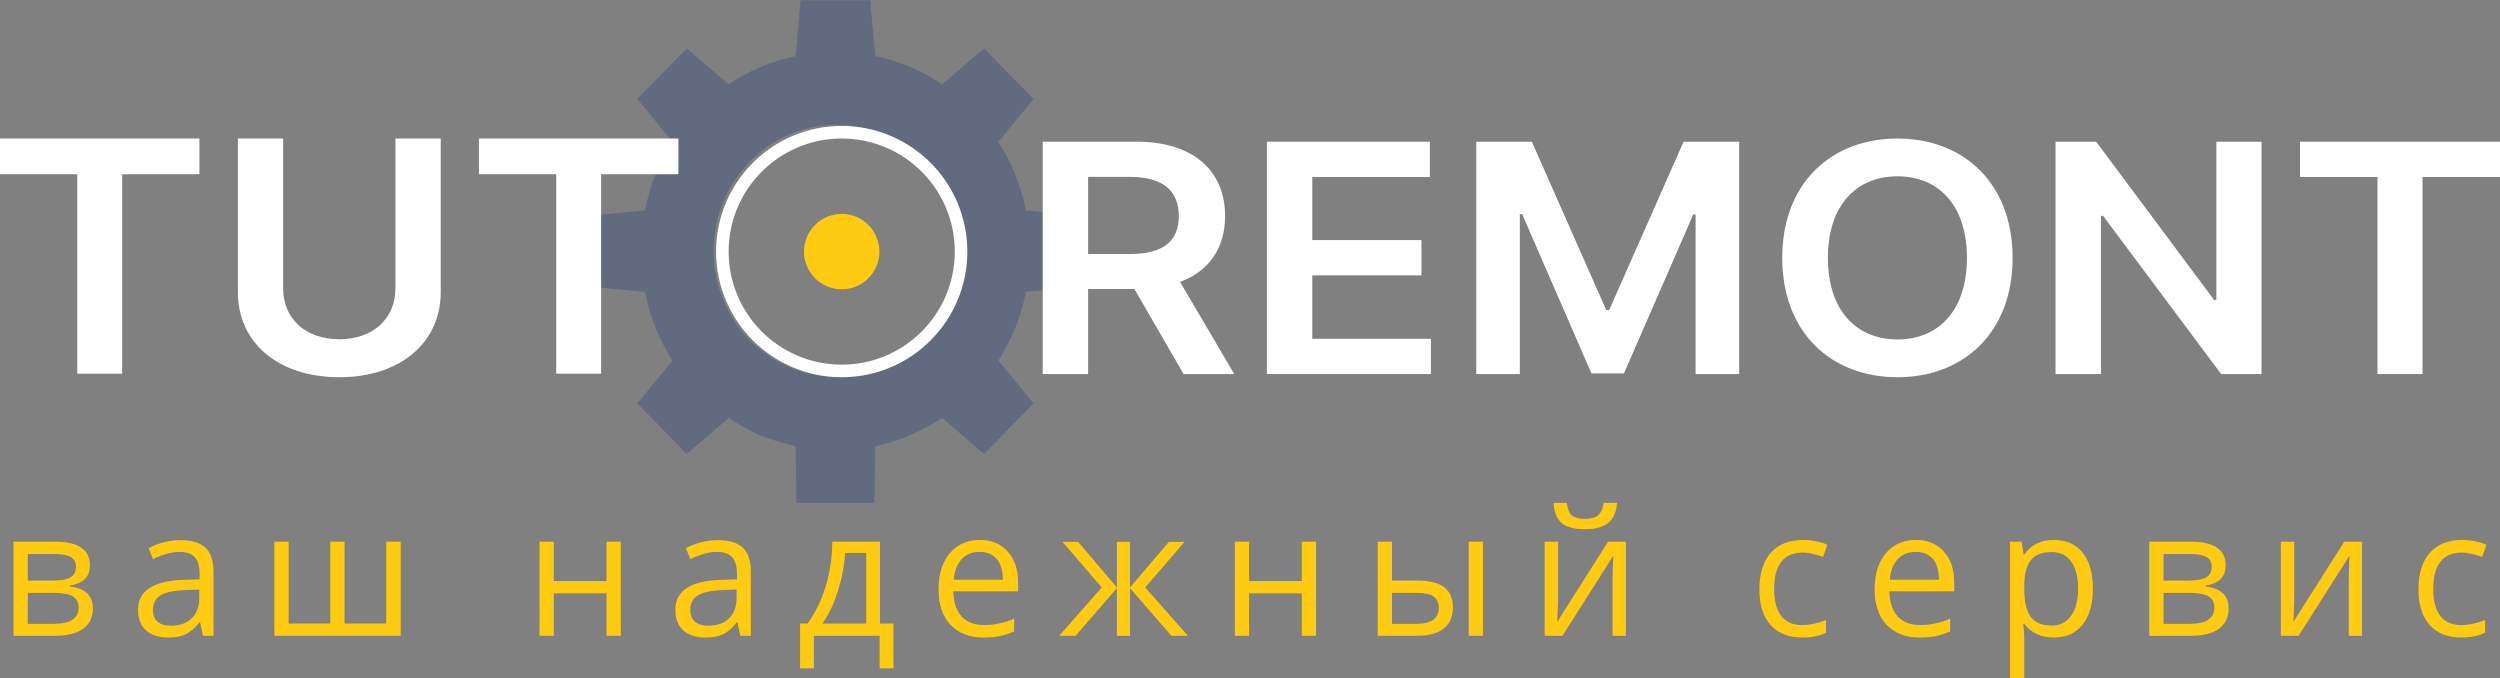 <svg width="199" height="54" viewBox="0 0 199 54" fill="none" xmlns="http://www.w3.org/2000/svg">
<rect x="0" y="0" width="199" height="54" fill="#808080" stroke="none"/>
<path opacity="0.5" d="M47 22.826V17.16L51.333 16.751C51.733 14.771 52.467 12.928 53.533 11.29L50.733 7.877L54.667 3.85L58 6.717C59.6 5.625 61.4 4.874 63.333 4.464L63.733 0.027H69.267L69.667 4.464C71.6 4.874 73.4 5.625 75 6.717L78.333 3.85L82.267 7.877L79.467 11.29C80.533 12.928 81.267 14.771 81.667 16.751L86 17.16V22.826L81.667 23.235C81.267 25.215 80.533 27.058 79.467 28.696L82.267 32.109L78.333 36.137L75 33.27C74.933 33.27 74.933 33.338 74.867 33.338C73.333 34.362 71.533 35.113 69.667 35.522L69.6 40.027H63.4L63.333 35.522C62.467 35.317 61.6 35.044 60.8 34.771C60.267 34.567 59.733 34.294 59.267 34.02C58.867 33.816 58.4 33.543 58 33.27L54.667 36.137L50.733 32.109L53.533 28.696C52.467 27.058 51.733 25.215 51.333 23.235L47 22.826ZM66.6 29.993C72 29.993 76.4 25.488 76.4 19.959C76.4 14.43 72 9.925 66.6 9.925C61.2 9.925 56.8 14.43 56.8 19.959C56.8 25.556 61.2 29.993 66.6 29.993Z" fill="#43547E"/>
<path fill-rule="evenodd" clip-rule="evenodd" d="M67 29.027C71.971 29.027 76 24.998 76 20.027C76 15.057 71.971 11.027 67 11.027C62.029 11.027 58 15.057 58 20.027C58 24.998 62.029 29.027 67 29.027ZM67 30.027C72.523 30.027 77 25.55 77 20.027C77 14.505 72.523 10.027 67 10.027C61.477 10.027 57 14.505 57 20.027C57 25.55 61.477 30.027 67 30.027Z" fill="white"/>
<path d="M70 20.027C70 21.684 68.657 23.027 67 23.027C65.343 23.027 64 21.684 64 20.027C64 18.37 65.343 17.027 67 17.027C68.657 17.027 70 18.37 70 20.027Z" fill="#FFCB12"/>
<path d="M83 29.774H86.615V23.002H90.297L94.214 29.774H98.248L93.932 22.442C96.28 21.566 97.517 19.706 97.517 17.195C97.517 13.664 95.062 11.28 90.483 11.28H83V29.774ZM86.615 20.22V14.08H89.927C92.626 14.08 93.834 15.226 93.834 17.195C93.834 19.164 92.626 20.22 89.947 20.22H86.615Z" fill="white"/>
<path d="M100.844 29.774H113.9V26.966H104.459V21.918H113.15V19.11H104.459V14.089H113.822V11.28H100.844V29.774Z" fill="white"/>
<path d="M117.51 11.28V29.774H120.978V17.042H121.163L126.678 29.72H129.269L134.784 17.069H134.969V29.774H138.438V11.28H134.014L128.091 24.681H127.857L121.933 11.28H117.51Z" fill="white"/>
<path d="M160.203 20.527C160.203 14.549 156.267 11.027 151.035 11.027C145.794 11.027 141.867 14.549 141.867 20.527C141.867 26.496 145.794 30.027 151.035 30.027C156.267 30.027 160.203 26.506 160.203 20.527ZM156.569 20.527C156.569 24.735 154.289 27.02 151.035 27.02C147.791 27.02 145.501 24.735 145.501 20.527C145.501 16.319 147.791 14.034 151.035 14.034C154.289 14.034 156.569 16.319 156.569 20.527Z" fill="white"/>
<path d="M180.018 11.28H176.423V23.887H176.248L166.855 11.28H163.621V29.774H167.235V17.177H167.401L176.803 29.774H180.018V11.28Z" fill="white"/>
<path d="M183.08 14.089H189.247V29.774H192.833V14.089H199V11.28H183.08V14.089Z" fill="white"/>
<path d="M0 13.87H6.15V29.744H9.725V13.87H15.875V11.027H0V13.87Z" fill="white"/>
<path d="M31.477 11.027V22.972C31.477 25.321 29.738 27.002 27.009 27.002C24.269 27.002 22.54 25.321 22.54 22.972V11.027H18.935V23.255C18.935 27.276 22.141 30.027 27.009 30.027C31.856 30.027 35.082 27.276 35.082 23.255V11.027H31.477Z" fill="white"/>
<path d="M38.125 13.87H44.275V29.744H47.85V13.87H54V11.027H38.125V13.87Z" fill="white"/>
<path d="M7.154 44.997C7.154 45.485 7.013 45.856 6.73 46.111C6.452 46.362 6.06 46.531 5.554 46.617V46.679C6.192 46.765 6.657 46.952 6.949 47.239C7.245 47.526 7.393 47.923 7.393 48.429C7.393 49.126 7.136 49.664 6.621 50.042C6.11 50.42 5.363 50.609 4.378 50.609H1.077V43.117H4.365C6.224 43.117 7.154 43.744 7.154 44.997ZM6.258 48.353C6.258 47.948 6.103 47.654 5.793 47.472C5.488 47.285 4.98 47.191 4.269 47.191H2.211V49.659H4.296C5.604 49.659 6.258 49.224 6.258 48.353ZM6.046 45.106C6.046 44.742 5.905 44.484 5.623 44.334C5.345 44.179 4.921 44.102 4.351 44.102H2.211V46.214H4.132C4.834 46.214 5.329 46.127 5.616 45.954C5.903 45.781 6.046 45.498 6.046 45.106Z" fill="#FFCB12"/>
<path d="M16.155 50.609L15.929 49.543H15.874C15.501 50.012 15.127 50.331 14.753 50.5C14.384 50.664 13.922 50.746 13.366 50.746C12.623 50.746 12.04 50.555 11.616 50.172C11.197 49.789 10.987 49.245 10.987 48.538C10.987 47.025 12.197 46.232 14.617 46.159L15.888 46.118V45.653C15.888 45.065 15.761 44.633 15.505 44.355C15.255 44.072 14.851 43.931 14.295 43.931C13.671 43.931 12.965 44.122 12.176 44.505L11.828 43.637C12.197 43.436 12.6 43.279 13.038 43.165C13.48 43.051 13.922 42.994 14.364 42.994C15.257 42.994 15.918 43.192 16.346 43.589C16.779 43.985 16.996 44.621 16.996 45.496V50.609H16.155ZM13.591 49.81C14.298 49.81 14.851 49.616 15.252 49.228C15.658 48.841 15.861 48.299 15.861 47.602V46.925L14.726 46.973C13.824 47.005 13.172 47.146 12.771 47.397C12.374 47.643 12.176 48.028 12.176 48.552C12.176 48.962 12.299 49.274 12.545 49.488C12.796 49.703 13.145 49.81 13.591 49.81Z" fill="#FFCB12"/>
<path d="M27.425 49.632H30.748V43.117H31.896V50.609H21.84V43.117H22.975V49.632H26.291V43.117H27.425V49.632Z" fill="#FFCB12"/>
<path d="M44.081 43.117V46.255H48.278V43.117H49.413V50.609H48.278V47.232H44.081V50.609H42.946V43.117H44.081Z" fill="#FFCB12"/>
<path d="M58.926 50.609L58.701 49.543H58.646C58.272 50.012 57.899 50.331 57.525 50.5C57.156 50.664 56.693 50.746 56.137 50.746C55.394 50.746 54.811 50.555 54.387 50.172C53.968 49.789 53.758 49.245 53.758 48.538C53.758 47.025 54.968 46.232 57.388 46.159L58.66 46.118V45.653C58.66 45.065 58.532 44.633 58.277 44.355C58.026 44.072 57.623 43.931 57.067 43.931C56.443 43.931 55.736 44.122 54.948 44.505L54.599 43.637C54.968 43.436 55.372 43.279 55.809 43.165C56.251 43.051 56.693 42.994 57.135 42.994C58.029 42.994 58.689 43.192 59.118 43.589C59.551 43.985 59.767 44.621 59.767 45.496V50.609H58.926ZM56.363 49.81C57.069 49.81 57.623 49.616 58.024 49.228C58.429 48.841 58.632 48.299 58.632 47.602V46.925L57.498 46.973C56.595 47.005 55.944 47.146 55.542 47.397C55.146 47.643 54.948 48.028 54.948 48.552C54.948 48.962 55.071 49.274 55.317 49.488C55.568 49.703 55.916 49.81 56.363 49.81Z" fill="#FFCB12"/>
<path d="M71.12 53.2H70.019V50.609H64.783V53.2H63.689V49.632H64.277C64.888 48.802 65.366 47.829 65.712 46.713C66.059 45.596 66.239 44.398 66.252 43.117H70.046V49.632H71.12V53.2ZM68.953 49.632V44.013H67.271C67.212 45.024 67.016 46.05 66.683 47.089C66.355 48.123 65.945 48.971 65.453 49.632H68.953Z" fill="#FFCB12"/>
<path d="M78.289 50.746C77.181 50.746 76.306 50.409 75.664 49.734C75.026 49.06 74.707 48.123 74.707 46.925C74.707 45.717 75.003 44.758 75.595 44.047C76.192 43.336 76.992 42.98 77.995 42.98C78.933 42.98 79.676 43.29 80.223 43.91C80.77 44.525 81.043 45.339 81.043 46.351V47.068H75.882C75.905 47.948 76.126 48.616 76.545 49.071C76.969 49.527 77.564 49.755 78.33 49.755C79.136 49.755 79.934 49.586 80.722 49.249V50.261C80.321 50.434 79.941 50.557 79.581 50.63C79.225 50.707 78.794 50.746 78.289 50.746ZM77.981 43.931C77.379 43.931 76.899 44.127 76.539 44.519C76.183 44.91 75.974 45.453 75.91 46.145H79.827C79.827 45.43 79.667 44.883 79.348 44.505C79.029 44.122 78.573 43.931 77.981 43.931Z" fill="#FFCB12"/>
<path d="M88.903 43.131H89.949V46.761L93.045 43.131H94.29L91.159 46.761L94.556 50.609H93.244L89.949 46.815V50.609H88.903V46.815L85.615 50.609H84.309L87.7 46.761L84.576 43.131H85.82L88.903 46.761V43.131Z" fill="#FFCB12"/>
<path d="M99.428 43.117V46.255H103.625V43.117H104.76V50.609H103.625V47.232H99.428V50.609H98.293V43.117H99.428Z" fill="#FFCB12"/>
<path d="M110.801 46.214H112.845C113.798 46.214 114.502 46.392 114.958 46.747C115.418 47.098 115.648 47.624 115.648 48.326C115.648 49.078 115.404 49.648 114.917 50.035C114.433 50.418 113.72 50.609 112.777 50.609H109.667V43.117H110.801V46.214ZM118.041 50.609H116.906V43.117H118.041V50.609ZM110.801 47.191V49.659H112.722C113.925 49.659 114.527 49.238 114.527 48.395C114.527 47.975 114.388 47.67 114.11 47.478C113.832 47.287 113.358 47.191 112.688 47.191H110.801Z" fill="#FFCB12"/>
<path d="M124.02 43.117V47.868L123.972 49.112L123.952 49.502L128.005 43.117H129.42V50.609H128.361V46.029L128.381 45.127L128.416 44.238L124.369 50.609H122.954V43.117H124.02ZM126.16 42.126C125.317 42.126 124.701 41.964 124.314 41.641C123.927 41.312 123.71 40.775 123.665 40.027H124.731C124.772 40.501 124.895 40.832 125.1 41.019C125.31 41.205 125.672 41.299 126.187 41.299C126.656 41.299 127.003 41.199 127.226 40.998C127.454 40.797 127.593 40.474 127.643 40.027H128.716C128.662 40.747 128.431 41.278 128.026 41.62C127.62 41.957 126.998 42.126 126.16 42.126Z" fill="#FFCB12"/>
<path d="M143.458 50.746C142.373 50.746 141.532 50.413 140.935 49.748C140.343 49.078 140.046 48.133 140.046 46.911C140.046 45.658 140.347 44.69 140.949 44.006C141.555 43.322 142.416 42.98 143.533 42.98C143.893 42.98 144.253 43.019 144.613 43.097C144.973 43.174 145.255 43.265 145.46 43.37L145.112 44.334C144.861 44.234 144.588 44.152 144.292 44.088C143.995 44.02 143.733 43.985 143.505 43.985C141.983 43.985 141.222 44.956 141.222 46.898C141.222 47.818 141.407 48.524 141.776 49.017C142.15 49.509 142.701 49.755 143.43 49.755C144.055 49.755 144.695 49.62 145.351 49.352V50.356C144.85 50.616 144.219 50.746 143.458 50.746Z" fill="#FFCB12"/>
<path d="M152.8 50.746C151.693 50.746 150.818 50.409 150.175 49.734C149.537 49.06 149.218 48.123 149.218 46.925C149.218 45.717 149.514 44.758 150.107 44.047C150.704 43.336 151.504 42.98 152.506 42.98C153.445 42.98 154.188 43.29 154.735 43.91C155.282 44.525 155.555 45.339 155.555 46.351V47.068H150.394C150.417 47.948 150.638 48.616 151.057 49.071C151.481 49.527 152.076 49.755 152.841 49.755C153.648 49.755 154.445 49.586 155.234 49.249V50.261C154.833 50.434 154.452 50.557 154.092 50.63C153.737 50.707 153.306 50.746 152.8 50.746ZM152.493 43.931C151.891 43.931 151.41 44.127 151.05 44.519C150.695 44.91 150.485 45.453 150.421 46.145H154.338C154.338 45.43 154.179 44.883 153.86 44.505C153.541 44.122 153.085 43.931 152.493 43.931Z" fill="#FFCB12"/>
<path d="M163.483 50.746C162.995 50.746 162.549 50.657 162.143 50.48C161.742 50.297 161.405 50.019 161.131 49.645H161.049C161.104 50.083 161.131 50.498 161.131 50.89V53.973H159.997V43.117H160.919L161.077 44.143H161.131C161.423 43.732 161.763 43.436 162.15 43.254C162.537 43.072 162.982 42.98 163.483 42.98C164.476 42.98 165.242 43.32 165.78 43.999C166.322 44.678 166.593 45.63 166.593 46.856C166.593 48.087 166.318 49.044 165.766 49.727C165.219 50.407 164.458 50.746 163.483 50.746ZM163.319 43.944C162.553 43.944 162 44.156 161.658 44.58C161.316 45.004 161.14 45.678 161.131 46.603V46.856C161.131 47.909 161.307 48.663 161.658 49.119C162.009 49.57 162.571 49.796 163.346 49.796C163.993 49.796 164.499 49.534 164.864 49.01C165.233 48.486 165.417 47.763 165.417 46.843C165.417 45.908 165.233 45.193 164.864 44.696C164.499 44.195 163.984 43.944 163.319 43.944Z" fill="#FFCB12"/>
<path d="M177.16 44.997C177.16 45.485 177.018 45.856 176.736 46.111C176.458 46.362 176.066 46.531 175.56 46.617V46.679C176.198 46.765 176.663 46.952 176.955 47.239C177.251 47.526 177.399 47.923 177.399 48.429C177.399 49.126 177.141 49.664 176.626 50.042C176.116 50.42 175.369 50.609 174.384 50.609H171.083V43.117H174.371C176.23 43.117 177.16 43.744 177.16 44.997ZM176.264 48.353C176.264 47.948 176.109 47.654 175.799 47.472C175.494 47.285 174.986 47.191 174.275 47.191H172.217V49.659H174.302C175.61 49.659 176.264 49.224 176.264 48.353ZM176.052 45.106C176.052 44.742 175.911 44.484 175.628 44.334C175.35 44.179 174.927 44.102 174.357 44.102H172.217V46.214H174.138C174.84 46.214 175.334 46.127 175.622 45.954C175.909 45.781 176.052 45.498 176.052 45.106Z" fill="#FFCB12"/>
<path d="M182.62 43.117V47.868L182.572 49.112L182.551 49.502L186.605 43.117H188.02V50.609H186.96V46.029L186.981 45.127L187.015 44.238L182.968 50.609H181.553V43.117H182.62Z" fill="#FFCB12"/>
<path d="M195.92 50.746C194.836 50.746 193.995 50.413 193.398 49.748C192.805 49.078 192.509 48.133 192.509 46.911C192.509 45.658 192.81 44.69 193.412 44.006C194.018 43.322 194.879 42.98 195.996 42.98C196.356 42.98 196.716 43.019 197.076 43.097C197.436 43.174 197.718 43.265 197.923 43.37L197.575 44.334C197.324 44.234 197.051 44.152 196.754 44.088C196.458 44.02 196.196 43.985 195.968 43.985C194.446 43.985 193.685 44.956 193.685 46.898C193.685 47.818 193.87 48.524 194.239 49.017C194.612 49.509 195.164 49.755 195.893 49.755C196.517 49.755 197.158 49.62 197.814 49.352V50.356C197.313 50.616 196.681 50.746 195.92 50.746Z" fill="#FFCB12"/>
</svg>
